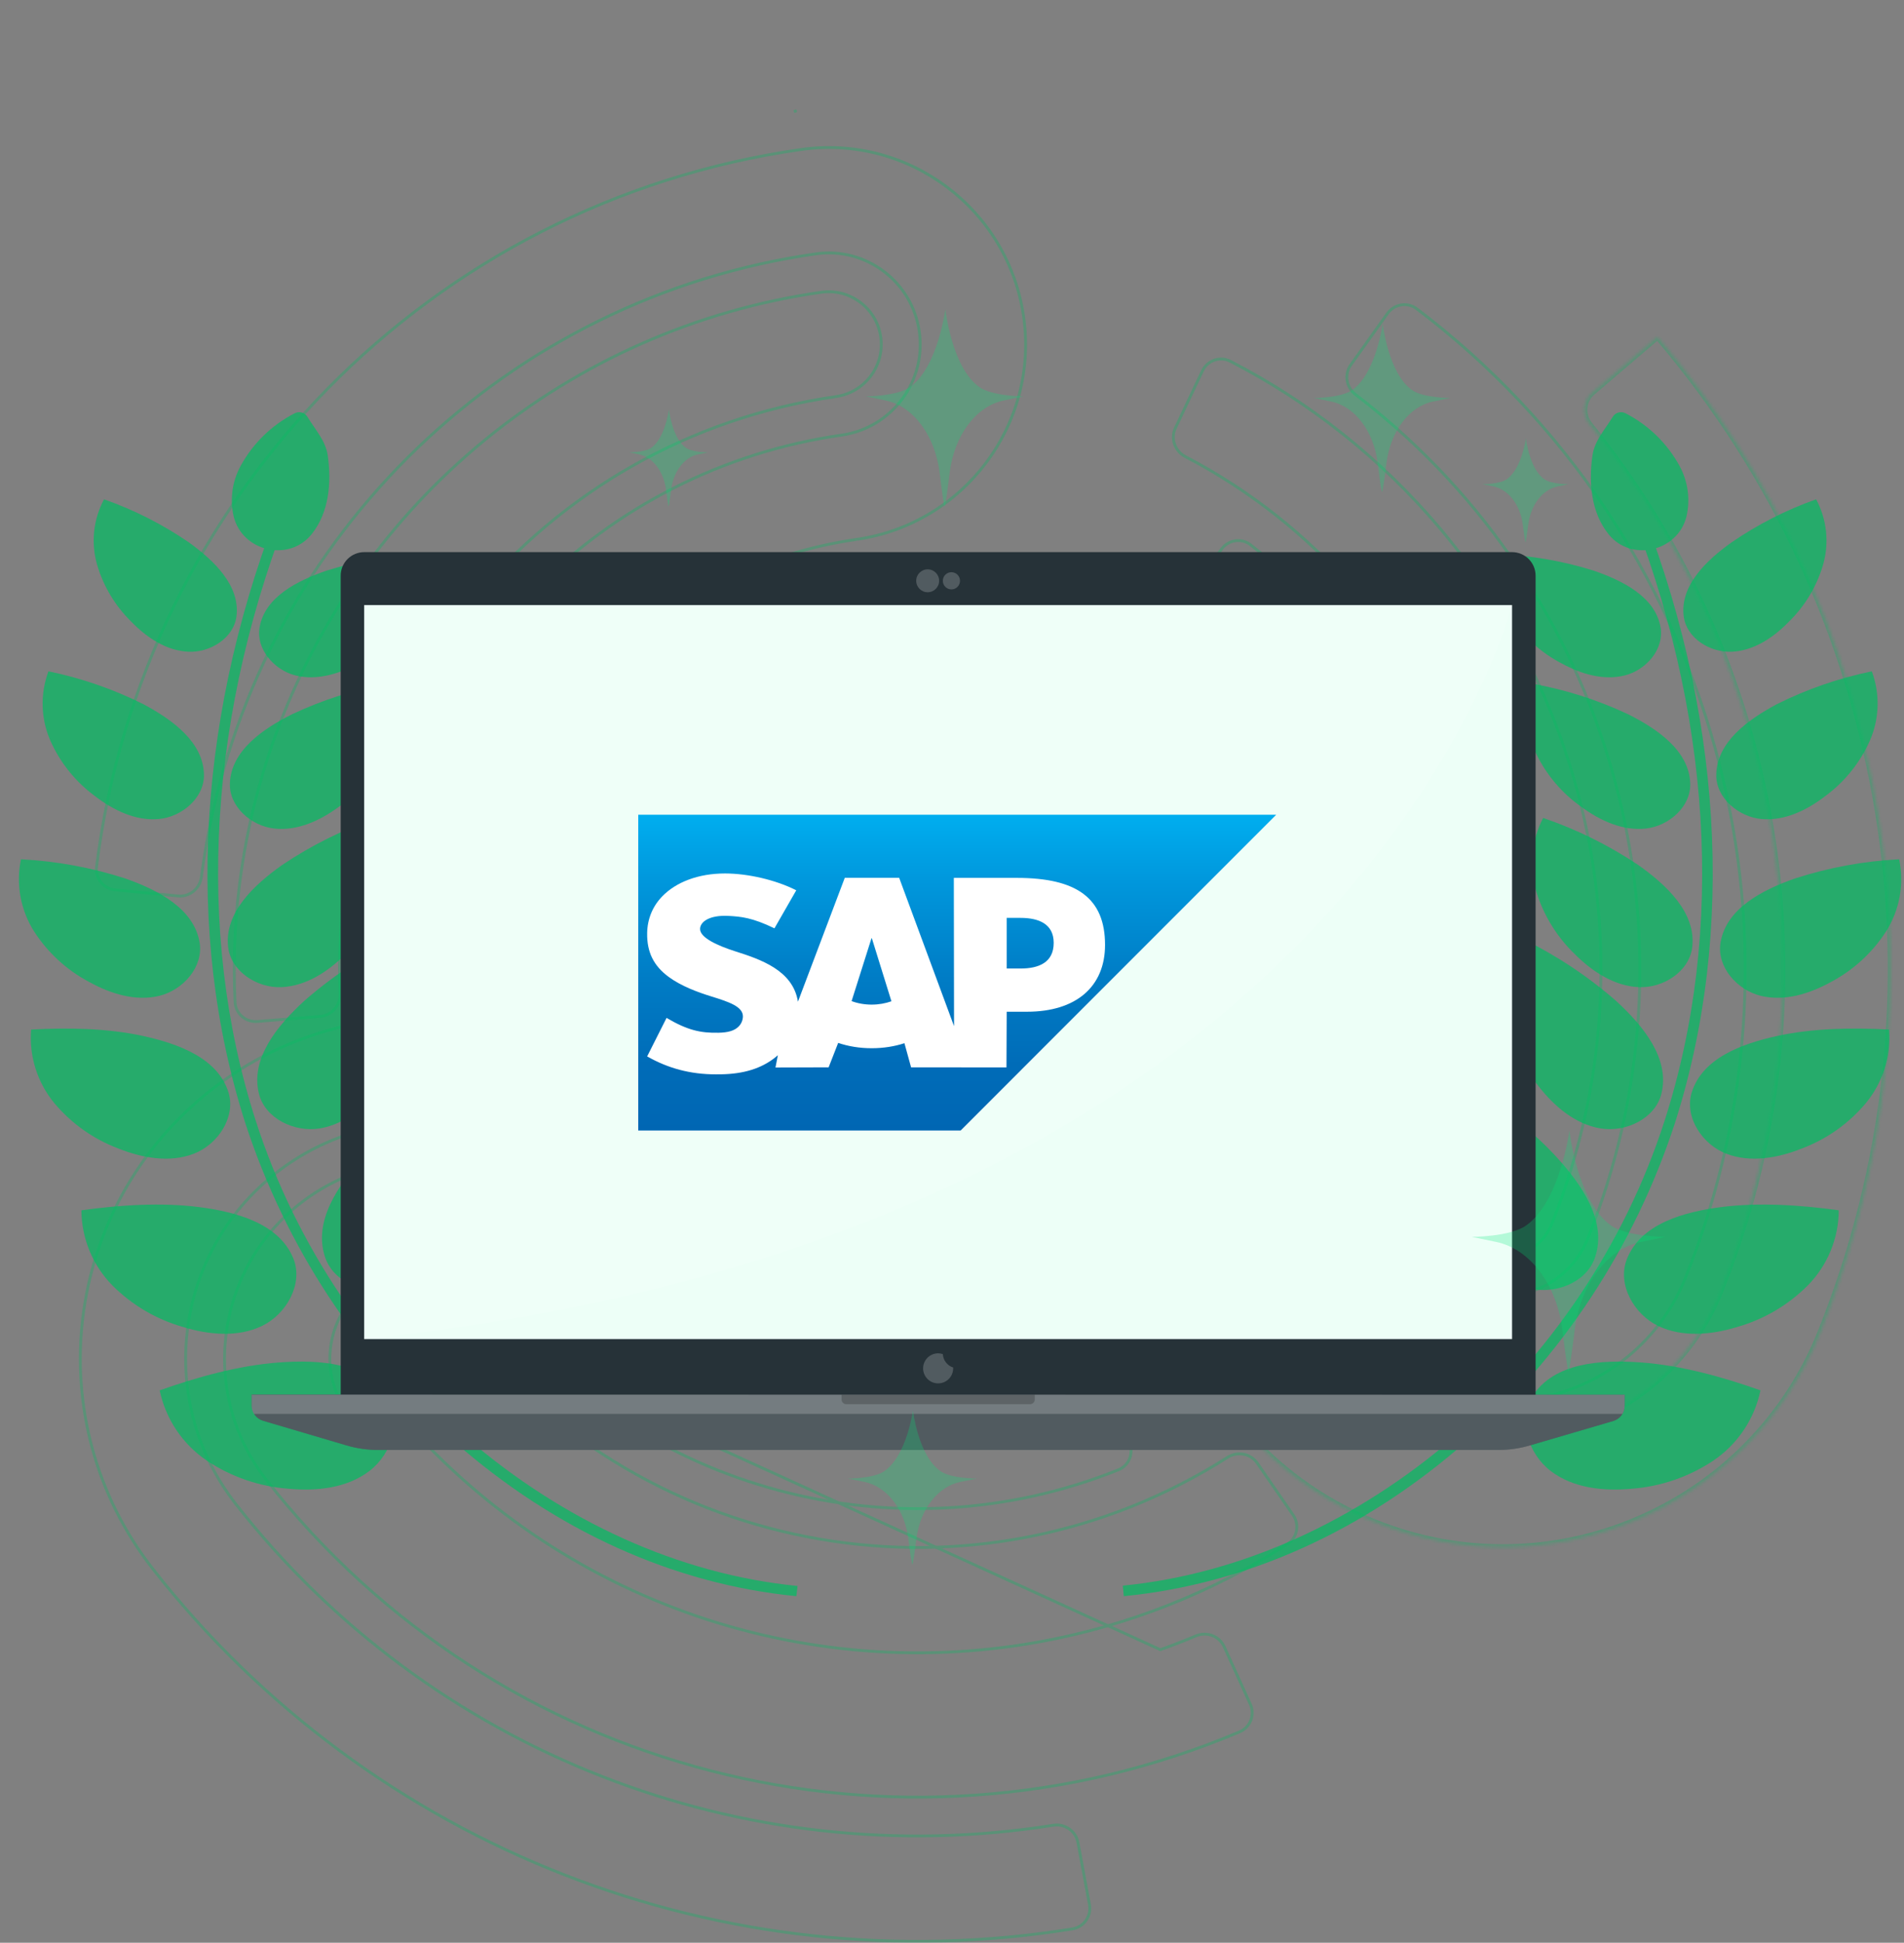 <svg width="604" height="616" viewBox="0 0 604 616" fill="none" xmlns="http://www.w3.org/2000/svg">
<rect x="0" y="0" width="604" height="616" fill="#808080" stroke="none"/>
<g opacity="0.3">
<path d="M74.908 476.288C74.908 476.288 74.908 476.288 74.908 476.288C74.899 476.295 74.891 476.302 74.882 476.309C74.891 476.302 74.899 476.295 74.908 476.288ZM87.517 371.957C55.053 397.423 49.357 444.371 74.784 476.855C74.796 476.878 74.811 476.901 74.828 476.922C136.487 555.532 235.814 594.345 334.119 578.747C337.783 578.165 341.281 580.565 341.954 584.197L345.604 603.879C346.279 607.516 343.871 611.012 340.231 611.6C229.686 629.47 117.886 585.939 48.546 497.535C11.678 450.526 19.898 382.538 66.9 345.668C113.909 308.8 181.898 317.02 218.767 364.022C229.016 377.097 242.588 387.108 258.004 393.053C261.486 394.397 263.506 398.124 262.451 401.659C261.315 405.461 260.18 409.263 259.045 413.065C258.271 415.656 257.497 418.247 256.724 420.838C255.664 424.388 251.93 426.401 248.478 425.153C226.427 417.181 207.005 403.166 192.478 384.642L192.127 384.917L192.478 384.642C166.996 352.156 120.003 346.475 87.517 371.957Z" stroke="#00BD62" stroke-width="0.893"/>
<path d="M147.453 420.534C147.452 420.534 147.452 420.534 147.452 420.534C147.4 420.575 147.336 420.605 147.262 420.62C147.337 420.605 147.4 420.575 147.453 420.534ZM123.378 417.623C130.622 411.942 141.095 413.194 146.797 420.419C146.806 420.432 146.815 420.446 146.825 420.458L146.825 420.458C205.203 494.877 310.238 512.422 389.405 462.095C392.541 460.101 396.717 460.858 398.817 463.896C400.899 466.907 402.981 469.919 405.063 472.93C406.774 475.406 408.486 477.882 410.198 480.359C412.303 483.404 411.54 487.574 408.443 489.567C384.575 504.929 357.901 515.468 329.931 520.561C250.791 534.963 170.189 504.366 120.543 441.072C114.853 433.815 116.12 423.318 123.378 417.623Z" stroke="#00BD62" stroke-width="0.893"/>
<path d="M115.762 407.935L115.762 407.935C128.378 398.041 146.621 400.248 156.515 412.86L156.164 413.136L156.515 412.86C203.61 472.905 284.532 494.273 354.816 466.037C358.23 464.665 359.734 460.7 358.213 457.324C355.472 451.241 352.731 445.158 349.989 439.073C348.472 435.708 344.504 434.211 341.037 435.563C284.797 457.488 220.396 440.181 182.798 392.244L183.149 391.969L182.798 392.244C161.518 365.111 122.274 360.37 95.141 381.651C68.008 402.931 63.267 442.175 84.547 469.308C157.825 562.734 284.443 595.12 393.265 549.115C396.659 547.679 398.156 543.705 396.625 540.338C393.862 534.263 391.098 528.189 388.334 522.114C386.804 518.753 382.837 517.267 379.413 518.698C375.684 520.255 371.914 521.714 368.097 523.075C368.097 523.075 368.097 523.075 368.096 523.075L115.762 407.935ZM115.762 407.935C103.15 417.828 100.943 436.072 110.836 448.688L111.187 448.413L115.762 407.935Z" stroke="#00BD62" stroke-width="0.893"/>
<path d="M271.717 171.027L271.717 171.028C271.686 171.032 271.657 171.039 271.629 171.049C211.35 179.667 164.202 226.769 155.066 286.415C154.503 290.093 151.222 292.779 147.549 292.41C144.207 292.074 140.868 291.738 137.53 291.402C134.233 291.07 130.935 290.738 127.635 290.406C123.95 290.036 121.268 286.75 121.787 283.108C132.478 208.125 191.442 148.726 266.987 137.965L266.924 137.523L266.987 137.965C282.857 135.701 293.888 121.001 291.629 105.13C289.37 89.26 274.669 78.23 258.799 80.489L258.861 80.931L258.799 80.489C161.236 94.388 83.489 169.127 65.758 266.077C65.029 270.064 64.407 274.06 63.891 278.072C63.418 281.754 60.146 284.449 56.468 284.092C53.592 283.813 50.716 283.535 47.841 283.256C44.075 282.891 40.31 282.526 36.544 282.161C32.862 281.804 30.169 278.52 30.623 274.863C45.19 157.612 136.551 64.157 254.103 47.409C288.237 42.548 319.851 66.277 324.717 100.415C329.578 134.546 305.852 166.163 271.717 171.027ZM271.696 171.04C271.697 171.039 271.698 171.039 271.699 171.039L271.699 171.039C271.698 171.039 271.697 171.039 271.696 171.04Z" stroke="#00BD62" stroke-width="0.893"/>
<path d="M265.223 125.74L265.223 125.74C265.19 125.744 265.159 125.752 265.129 125.763C171.536 139.145 103.868 221.32 107.88 315.01C108.039 318.723 105.296 321.962 101.615 322.262L81.665 323.887C77.976 324.187 74.745 321.441 74.567 317.763C73.195 289.413 77.402 261.041 86.978 234.273L86.558 234.123L86.979 234.273C114.069 158.525 180.874 104.017 260.508 92.672L260.508 92.672C269.636 91.368 278.098 97.717 279.397 106.851C280.695 115.978 274.354 124.433 265.223 125.74Z" stroke="#00BD62" stroke-width="0.893"/>
<path d="M252.326 35.211C252.296 35.215 252.267 35.222 252.239 35.232L252.389 35.653L252.327 35.211C252.326 35.211 252.326 35.211 252.326 35.211Z" stroke="#00BD62" stroke-width="0.893"/>
<mask id="path-7-inside-1_2265_3943" fill="white">
<path d="M525.798 106.827C525.799 106.827 525.799 106.828 525.798 106.828C518.916 112.706 512.032 118.586 505.148 124.465C502.149 127.027 501.805 131.532 504.288 134.597C566.848 211.809 582.867 317.059 545.678 409.618C530.374 447.702 487.099 466.169 449.014 450.865C410.93 435.56 392.463 392.286 407.768 354.2C416.577 332.277 419.013 308.366 414.878 285.205C414.185 281.322 410.314 278.953 406.477 279.866C399.987 281.41 393.497 282.954 387.008 284.498C383.17 285.411 380.829 289.26 381.439 293.157C383.986 309.401 382.111 326.077 375.946 341.414C353.582 397.074 380.572 460.326 436.227 482.686C491.887 505.051 555.139 478.061 577.499 422.4C620.34 315.786 600.419 194.201 525.797 106.828C525.797 106.827 525.798 106.826 525.798 106.827Z"/>
</mask>
<path d="M545.678 409.618L546.506 409.951L546.506 409.951L545.678 409.618ZM449.014 450.865L448.681 451.693H448.681L449.014 450.865ZM407.768 354.2L406.939 353.868V353.868L407.768 354.2ZM375.946 341.414L375.118 341.081L375.118 341.081L375.946 341.414ZM436.227 482.686L436.56 481.858H436.56L436.227 482.686ZM577.499 422.4L576.671 422.068L576.671 422.068L577.499 422.4ZM387.008 284.498L386.801 283.63L387.008 284.498ZM505.148 124.465L505.728 125.144L505.148 124.465ZM525.797 106.828L525.119 107.408L525.797 106.828ZM414.878 285.205L413.999 285.362L414.878 285.205ZM406.477 279.866L406.27 278.998L406.477 279.866ZM525.798 106.828L526.378 107.507L525.798 106.828ZM525.219 106.149C518.337 112.027 511.452 117.907 504.568 123.786L505.728 125.144C512.611 119.265 519.496 113.385 526.378 107.507L525.219 106.149ZM503.594 135.159C565.951 212.119 581.918 317.027 544.85 409.285L546.506 409.951C583.817 317.09 567.745 211.498 504.981 134.035L503.594 135.159ZM544.85 409.285C529.729 446.912 486.974 465.157 449.347 450.036L448.681 451.693C487.224 467.181 531.018 448.492 546.506 409.951L544.85 409.285ZM449.347 450.036C411.72 434.916 393.475 392.161 408.596 354.533L406.939 353.868C391.451 392.41 410.14 436.205 448.681 451.693L449.347 450.036ZM408.596 354.533C417.468 332.454 419.921 308.373 415.757 285.048L413.999 285.362C418.105 308.358 415.687 332.1 406.939 353.868L408.596 354.533ZM406.27 278.998C399.781 280.541 393.29 282.086 386.801 283.63L387.214 285.366C393.705 283.823 400.193 282.278 406.683 280.734L406.27 278.998ZM380.558 293.295C383.079 309.381 381.223 325.894 375.118 341.081L376.774 341.747C383 326.26 384.893 309.421 382.321 293.018L380.558 293.295ZM375.118 341.081C352.57 397.199 379.782 460.97 435.895 483.515L436.56 481.858C381.362 459.681 354.594 396.95 376.774 341.747L375.118 341.081ZM435.894 483.515C492.012 506.063 555.783 478.851 578.328 422.733L576.671 422.068C554.494 477.27 491.763 504.039 436.56 481.858L435.894 483.515ZM578.328 422.733C621.292 315.811 601.314 193.873 526.476 106.248L525.119 107.408C599.525 194.528 619.388 315.762 576.671 422.068L578.328 422.733ZM386.801 283.63C382.468 284.66 379.881 288.981 380.558 293.295L382.321 293.018C381.776 289.538 383.872 286.161 387.214 285.366L386.801 283.63ZM504.568 123.786C501.189 126.672 500.817 131.731 503.594 135.159L504.981 134.035C502.793 131.334 503.108 127.381 505.728 125.144L504.568 123.786ZM526.476 106.248C526.803 106.631 526.716 107.122 526.48 107.403C526.239 107.688 525.751 107.859 525.314 107.577L526.283 106.077C525.845 105.794 525.356 105.966 525.115 106.251C524.878 106.532 524.791 107.024 525.119 107.408L526.476 106.248ZM415.757 285.048C414.967 280.627 410.573 277.974 406.27 278.998L406.683 280.734C410.054 279.932 413.402 282.017 413.999 285.362L415.757 285.048ZM526.378 107.507C526.833 107.118 526.785 106.401 526.283 106.077L525.314 107.577C524.812 107.253 524.765 106.537 525.219 106.149L526.378 107.507Z" fill="#00BD62" mask="url(#path-7-inside-1_2265_3943)"/>
<path d="M461.24 375.66L461.242 375.655L461.24 375.66ZM461.241 375.663C496.501 287.899 459.173 188.159 376.007 144.773C372.712 143.054 371.279 139.058 372.86 135.72C374.432 132.402 376.004 129.084 377.576 125.765C378.86 123.054 380.145 120.343 381.429 117.631C383.014 114.286 387.007 112.862 390.281 114.546C415.521 127.534 437.989 145.365 456.382 167.044L456.722 166.755L456.382 167.044C508.424 228.373 522.232 313.479 492.239 388.118C488.796 396.675 479.071 400.827 470.51 397.388C461.968 393.951 457.816 384.255 461.222 375.704C461.229 375.691 461.235 375.677 461.241 375.663ZM461.272 375.51C461.279 375.293 461.141 375.144 460.992 375.083C460.992 375.082 460.993 375.082 460.993 375.082C461.153 375.144 461.279 375.293 461.272 375.51Z" stroke="#00BD62" stroke-width="0.893"/>
<path d="M503.674 392.729L503.674 392.728C503.68 392.715 503.684 392.701 503.689 392.687C540.418 301.239 514.559 196.556 439.474 132.73L439.474 132.73C436.384 130.104 433.236 127.568 430.019 125.116C427.067 122.865 426.369 118.683 428.516 115.677L440.149 99.391C442.299 96.38 446.49 95.689 449.431 97.912C543.688 169.156 578.945 294.998 534.673 405.173C521.815 437.166 485.455 452.682 453.461 439.824C421.467 426.966 405.951 390.605 418.81 358.611L418.395 358.445L418.81 358.611C441.522 302.089 424.312 237.668 377.206 199.922C374.301 197.594 373.615 193.408 375.772 190.411C379.67 184.996 383.568 179.581 387.465 174.166C389.627 171.161 393.814 170.481 396.709 172.751C456.303 219.499 478.258 300.271 449.808 371.076C443.83 385.952 451.043 402.86 465.919 408.837C480.795 414.814 497.696 407.603 503.674 392.729Z" stroke="#00BD62" stroke-width="0.893"/>
</g>
<g opacity="0.7">
<path d="M50.654 440.853C52.565 449.968 57.957 457.979 65.683 463.179C73.391 468.302 82.288 471.355 91.517 472.046C100.451 472.881 110.053 471.863 117.183 466.419C124.313 460.975 127.804 450.171 122.927 442.64C116.031 431.986 101.219 431.084 88.561 432.002C75.903 432.921 62.594 436.611 50.654 440.853Z" fill="#00BD62"/>
<path d="M164.257 374.708C171.518 380.54 176.216 388.976 177.349 398.22C178.426 407.416 177.109 416.735 173.525 425.272C170.185 433.622 164.958 441.704 156.826 445.595C148.694 449.486 137.522 447.699 133.03 439.934C126.668 428.963 132.596 415.337 139.125 404.466C145.654 393.595 155.056 383.425 164.257 374.708Z" fill="#00BD62"/>
<path d="M25.828 383.76C25.872 392.657 29.383 401.187 35.614 407.539C41.849 413.8 49.589 418.354 58.091 420.764C66.29 423.269 75.474 424.104 83.139 420.414C90.804 416.723 96.181 407.238 93.158 399.273C88.733 387.984 75.023 384.244 63.017 382.724C51.01 381.205 37.818 382.09 25.828 383.76Z" fill="#00BD62"/>
<path d="M144.768 343.549C150.447 350.399 153.232 359.193 152.533 368.063C151.768 376.865 148.755 385.324 143.783 392.627C139.091 399.808 132.611 406.37 124.312 408.474C116.013 410.579 105.843 406.805 103.121 398.622C99.263 387.133 107.413 375.511 115.612 366.593C123.811 357.676 134.565 349.945 144.768 343.549Z" fill="#00BD62"/>
<path d="M9.863 326.449C9.195 334.91 11.855 343.298 17.277 349.827C22.695 356.273 29.683 361.213 37.566 364.172C45.148 367.194 53.815 368.747 61.429 365.842C69.044 362.936 74.788 354.369 72.534 346.538C69.194 335.483 56.503 330.907 45.231 328.453C33.959 325.998 21.385 325.814 9.863 326.449Z" fill="#00BD62"/>
<path d="M126.001 297.76C130.851 304.715 132.793 313.29 131.411 321.656C130.006 329.948 126.493 337.74 121.208 344.283C116.198 350.729 109.519 356.457 101.47 357.793C93.421 359.129 84.069 354.67 82.132 346.755C79.377 335.55 88.044 325.146 96.527 317.348C105.451 309.556 115.361 302.97 126.001 297.76Z" fill="#00BD62"/>
<path d="M6.653 272.461C5.005 280.345 6.504 288.56 10.828 295.355C15.169 302.086 21.166 307.589 28.245 311.336C35.025 315.093 43.007 317.598 50.538 315.761C58.069 313.924 64.582 306.56 63.33 298.895C61.543 288.074 50.104 282.196 39.767 278.556C29.044 275.084 17.91 273.035 6.653 272.461Z" fill="#00BD62"/>
<path d="M119.54 259.352C123.269 266.494 124.071 274.806 121.778 282.53C119.484 290.177 115.264 297.106 109.521 302.652C104.01 308.129 97.03 312.671 89.282 313.005C81.533 313.339 73.251 307.996 72.366 300.264C71.13 289.376 80.548 280.626 89.482 274.28C98.809 268.017 108.914 262.999 119.54 259.352Z" fill="#00BD62"/>
<path d="M15.371 212.861C12.704 220.017 12.932 227.93 16.006 234.921C19.107 241.85 23.944 247.86 30.05 252.371C35.878 256.863 42.992 260.353 50.322 259.702C57.653 259.051 64.784 253.022 64.7 245.725C64.583 235.321 54.681 228.208 45.513 223.298C35.964 218.52 25.831 215.011 15.371 212.861Z" fill="#00BD62"/>
<path d="M123.091 216.77C125.575 223.993 125.144 231.901 121.889 238.812C118.604 245.656 113.612 251.54 107.394 255.895C101.466 260.237 94.269 263.543 86.954 262.708C79.64 261.873 72.66 255.728 72.927 248.381C73.311 237.977 83.398 231.114 92.682 226.455C102.351 221.91 112.575 218.654 123.091 216.77Z" fill="#00BD62"/>
<path d="M33.006 158.323C29.595 164.685 28.805 172.127 30.801 179.063C32.823 185.946 36.584 192.192 41.722 197.198C46.599 202.208 52.811 206.333 59.757 206.65C66.704 206.967 74.152 202.308 75.02 195.412C76.222 185.659 67.873 177.727 59.991 172.033C51.639 166.294 42.566 161.684 33.006 158.323Z" fill="#00BD62"/>
<path d="M133.397 175.74C134.797 182.825 133.377 190.176 129.439 196.23C125.497 202.223 120.072 207.095 113.692 210.374C107.58 213.714 100.333 215.868 93.653 214.148C86.973 212.428 81.145 205.798 82.348 198.918C84.018 189.25 94.354 184.106 103.639 180.917C113.289 177.896 123.294 176.156 133.397 175.74Z" fill="#00BD62"/>
<path d="M97.543 132.189C97.132 131.502 96.469 131.003 95.696 130.797C94.922 130.591 94.099 130.695 93.401 131.087C86.22 134.781 80.302 140.53 76.402 147.602C73.683 152.503 72.869 158.235 74.114 163.7C76.803 174.821 91.564 178.345 98.795 169.461C104.373 162.598 105.208 153.096 103.972 144.413C103.287 139.703 99.981 136.23 97.543 132.189Z" fill="#00BD62"/>
<path d="M252.632 506.112C213.74 502.322 176.318 485.372 144.222 457.234C113.541 430.1 90.646 395.279 77.894 356.356C58.289 295.371 62.648 224.534 90.184 156.903L93.274 158.172C66.105 225.018 61.713 295.037 81.134 355.371C106.666 434.774 177.336 495.442 252.999 502.873L252.632 506.112Z" fill="#00BD62"/>
<path d="M558.468 440.853C556.561 449.97 551.168 457.981 543.439 463.179C535.723 468.3 526.822 471.353 517.589 472.046C508.671 472.881 499.053 471.863 491.922 466.419C484.792 460.975 481.302 450.171 486.178 442.64C493.075 431.986 507.887 431.084 520.561 432.002C533.236 432.921 546.528 436.611 558.468 440.853Z" fill="#00BD62"/>
<path d="M444.868 374.708C437.62 380.546 432.935 388.981 431.81 398.22C430.741 407.416 432.058 416.733 435.634 425.272C438.974 433.622 444.2 441.704 452.333 445.595C460.465 449.486 471.637 447.699 476.129 439.934C482.491 428.963 476.58 415.337 470.034 404.466C463.488 393.595 454.07 383.425 444.868 374.708Z" fill="#00BD62"/>
<path d="M583.303 383.76C583.259 392.657 579.749 401.187 573.518 407.539C567.284 413.803 559.544 418.357 551.041 420.764C542.842 423.269 533.657 424.104 525.993 420.414C518.328 416.723 512.951 407.238 516.073 399.273C520.482 387.984 534.192 384.244 546.132 382.724C558.071 381.205 571.314 382.09 583.303 383.76Z" fill="#00BD62"/>
<path d="M464.356 343.549C458.675 350.397 455.895 359.194 456.608 368.063C457.357 376.869 460.371 385.331 465.358 392.627C470.034 399.808 476.513 406.37 484.812 408.474C493.112 410.579 503.281 406.805 506.003 398.622C509.861 387.133 501.712 375.511 493.513 366.593C485.313 357.676 474.626 349.945 464.356 343.549Z" fill="#00BD62"/>
<path d="M599.269 326.449C599.937 334.91 597.276 343.298 591.854 349.827C586.436 356.273 579.448 361.213 571.565 364.172C563.984 367.194 555.333 368.747 547.702 365.842C540.071 362.936 534.343 354.369 536.614 346.538C539.954 335.483 552.628 330.907 563.9 328.453C575.172 325.998 587.746 325.814 599.269 326.449Z" fill="#00BD62"/>
<path d="M483.138 297.76C478.274 304.71 476.326 313.287 477.71 321.656C479.13 329.953 482.661 337.746 487.964 344.283C492.973 350.729 499.653 356.457 507.718 357.793C515.784 359.129 525.102 354.67 527.056 346.755C529.795 335.55 521.144 325.146 512.645 317.348C503.708 309.556 493.788 302.97 483.138 297.76Z" fill="#00BD62"/>
<path d="M602.469 272.461C604.116 280.345 602.618 288.56 598.294 295.355C593.953 302.086 587.955 307.589 580.877 311.336C574.097 315.093 566.132 317.598 558.584 315.761C551.036 313.924 544.54 306.56 545.792 298.895C547.579 288.074 559.018 282.196 569.371 278.556C580.089 275.083 591.217 273.034 602.469 272.461Z" fill="#00BD62"/>
<path d="M489.523 259.352C485.794 266.494 484.992 274.806 487.285 282.53C489.629 290.189 493.901 297.118 499.692 302.652C505.186 308.129 512.166 312.671 519.915 313.005C527.663 313.339 535.946 307.996 536.831 300.264C538.067 289.376 528.665 280.626 519.714 274.28C510.346 268.007 500.195 262.988 489.523 259.352Z" fill="#00BD62"/>
<path d="M593.79 212.861C596.452 220.019 596.218 227.933 593.138 234.921C590.037 241.85 585.2 247.86 579.094 252.371C573.267 256.863 566.153 260.353 558.839 259.702C551.524 259.051 544.361 253.022 544.444 245.725C544.561 235.321 554.463 228.208 563.631 223.298C573.186 218.519 583.325 215.01 593.79 212.861Z" fill="#00BD62"/>
<path d="M486.026 216.77C483.542 223.993 483.973 231.901 487.229 238.812C490.514 245.656 495.505 251.54 501.723 255.895C507.651 260.237 514.849 263.543 522.163 262.708C529.477 261.873 536.457 255.728 536.19 248.381C535.806 237.977 525.736 231.114 516.435 226.455C506.766 221.91 496.543 218.654 486.026 216.77Z" fill="#00BD62"/>
<path d="M576.125 158.323C579.535 164.685 580.326 172.127 578.329 179.063C576.316 185.95 572.554 192.198 567.408 197.198C562.532 202.208 556.32 206.333 549.373 206.65C542.426 206.967 534.979 202.308 534.11 195.412C532.908 185.659 541.257 177.727 549.223 172.033C557.548 166.299 566.593 161.69 576.125 158.323Z" fill="#00BD62"/>
<path d="M475.727 175.741C474.327 182.826 475.747 190.177 479.685 196.231C483.627 202.224 489.052 207.096 495.432 210.375C501.544 213.715 508.708 215.869 515.471 214.149C522.234 212.429 527.978 205.799 526.776 198.919C525.106 189.251 514.786 184.107 505.485 180.918C495.835 177.897 485.83 176.157 475.727 175.741Z" fill="#00BD62"/>
<path d="M511.581 132.189C511.995 131.501 512.661 131.001 513.437 130.796C514.213 130.59 515.039 130.694 515.74 131.087C522.913 134.786 528.824 140.535 532.722 147.602C535.441 152.504 536.256 158.236 535.01 163.7C532.322 174.822 517.56 178.345 510.329 169.461C504.752 162.598 503.917 153.096 505.169 144.413C505.837 139.704 509.143 136.23 511.581 132.189Z" fill="#00BD62"/>
<path d="M356.499 506.112L356.182 502.772C431.811 495.358 502.532 434.691 528.048 355.371C547.418 295.121 543.077 225.118 515.857 158.206L518.963 156.937C546.483 224.567 550.842 295.404 531.237 356.389C518.49 395.301 495.6 430.111 464.925 457.234C432.88 485.372 395.391 502.322 356.499 506.112Z" fill="#00BD62"/>
</g>
<path d="M115.537 175.068H479.671C480.651 175.068 481.621 175.261 482.526 175.636C483.432 176.011 484.255 176.561 484.947 177.254C485.64 177.947 486.19 178.77 486.565 179.675C486.94 180.58 487.133 181.551 487.133 182.531V445.949H108.075V182.601C108.065 181.615 108.252 180.637 108.622 179.723C108.993 178.81 109.541 177.979 110.235 177.279C110.929 176.578 111.755 176.022 112.665 175.643C113.575 175.264 114.551 175.068 115.537 175.068Z" fill="#263238"/>
<path d="M479.667 191.863H115.533V424.594H479.667V191.863Z" fill="#EDFFF7"/>
<path opacity="0.2" d="M294.282 187.792C296.289 187.792 297.917 186.164 297.917 184.157C297.917 182.149 296.289 180.521 294.282 180.521C292.274 180.521 290.646 182.149 290.646 184.157C290.646 186.164 292.274 187.792 294.282 187.792Z" fill="white"/>
<path opacity="0.2" d="M301.816 186.883C303.322 186.883 304.542 185.663 304.542 184.157C304.542 182.651 303.322 181.431 301.816 181.431C300.31 181.431 299.09 182.651 299.09 184.157C299.09 185.663 300.31 186.883 301.816 186.883Z" fill="white"/>
<path opacity="0.2" d="M299.087 429.365C298.609 429.197 298.107 429.108 297.601 429.103C296.657 429.103 295.735 429.382 294.95 429.907C294.166 430.431 293.554 431.176 293.193 432.048C292.832 432.92 292.738 433.879 292.922 434.804C293.106 435.73 293.56 436.58 294.227 437.247C294.895 437.914 295.745 438.369 296.67 438.553C297.596 438.737 298.555 438.642 299.427 438.281C300.299 437.92 301.044 437.309 301.568 436.524C302.092 435.74 302.372 434.817 302.372 433.874C302.382 433.786 302.382 433.699 302.372 433.611C301.46 433.317 300.659 432.754 300.072 431.996C299.486 431.239 299.142 430.321 299.087 429.365Z" fill="white"/>
<path d="M515.391 442.245V445.74C515.385 446.823 515.033 447.876 514.385 448.744C513.737 449.612 512.828 450.25 511.791 450.563L485.402 458.288C482.124 459.265 478.721 459.759 475.301 459.756H119.94C116.525 459.758 113.128 459.264 109.856 458.288L83.45 450.493C82.41 450.183 81.497 449.547 80.846 448.678C80.194 447.81 79.839 446.755 79.832 445.67V442.175L515.391 442.245Z" fill="#263238"/>
<path opacity="0.2" d="M515.391 442.245V445.74C515.385 446.823 515.033 447.876 514.385 448.744C513.737 449.612 512.828 450.25 511.791 450.563L485.402 458.288C482.124 459.265 478.721 459.759 475.301 459.756H119.94C116.525 459.758 113.128 459.264 109.856 458.288L83.45 450.493C82.41 450.183 81.497 449.547 80.846 448.678C80.194 447.81 79.839 446.755 79.832 445.67V442.175L515.391 442.245Z" fill="white"/>
<path opacity="0.2" d="M515.391 442.244V445.739C515.39 446.645 515.143 447.533 514.675 448.308H80.549C80.081 447.533 79.833 446.645 79.832 445.739V442.244H515.391Z" fill="white"/>
<path opacity="0.2" d="M328.26 442.244V443.747C328.26 443.942 328.221 444.135 328.147 444.316C328.072 444.496 327.963 444.66 327.825 444.797C327.687 444.935 327.523 445.045 327.343 445.119C327.162 445.194 326.969 445.233 326.774 445.233H268.474C268.277 445.235 268.082 445.198 267.9 445.125C267.718 445.051 267.552 444.942 267.412 444.804C267.272 444.666 267.161 444.501 267.085 444.32C267.01 444.138 266.971 443.944 266.971 443.747V442.244H328.26Z" fill="black"/>
<path opacity="0.1" d="M479.667 191.863C479.667 191.863 429.318 391.773 115.533 424.594V191.863H479.667Z" fill="white"/>
<path fill-rule="evenodd" clip-rule="evenodd" d="M202.469 358.448H304.748L404.842 258.336H202.469V358.448Z" fill="url(#paint0_linear_2265_3943)"/>
<path fill-rule="evenodd" clip-rule="evenodd" d="M322.566 278.359H302.58L302.646 325.367L285.242 278.343H267.985L253.129 317.616C251.549 307.622 241.218 304.174 233.089 301.591C227.72 299.867 222.023 297.331 222.081 294.528C222.125 292.227 225.129 290.094 231.097 290.412C235.102 290.628 238.639 290.95 245.676 294.35L252.595 282.292C246.179 279.026 237.307 276.964 230.032 276.957H229.987C221.504 276.957 214.441 279.705 210.063 284.232C207.01 287.391 205.364 291.409 205.297 295.852C205.186 301.965 207.426 306.299 212.134 309.763C216.112 312.677 221.2 314.568 225.682 315.956C231.211 317.669 235.727 319.16 235.671 322.332C235.627 323.489 235.191 324.57 234.359 325.442C232.98 326.866 230.866 327.4 227.941 327.458C222.296 327.578 218.114 326.69 211.449 322.751L205.293 334.964C211.952 338.751 219.019 340.651 227.051 340.651L228.857 340.637C235.847 340.51 241.52 338.835 246.027 335.209C246.286 335.002 246.517 334.793 246.757 334.582L246.001 338.479L262.864 338.426L265.89 330.679C269.071 331.765 272.688 332.366 276.528 332.366C280.27 332.366 283.79 331.796 286.911 330.773L289.02 338.426L319.276 338.455L319.35 320.795H325.788C341.35 320.795 350.549 312.875 350.549 299.593C350.544 284.801 341.601 278.359 322.566 278.359ZM276.528 318.541C274.203 318.541 272.023 318.136 270.148 317.425L276.457 297.502H276.579L282.786 317.48C280.918 318.148 278.789 318.541 276.526 318.541H276.528ZM323.737 307.095H319.345V291.039H323.739C329.59 291.039 334.262 292.988 334.262 298.964C334.257 305.149 329.59 307.095 323.739 307.095" fill="white"/>
<path opacity="0.7" d="M438.436 156.009C438.643 155.926 439.2 151.839 439.8 146.979C441.049 136.771 447.029 128.878 454.599 127.324L460.053 126.198C460.053 126.198 451.491 126.198 447.928 123.675C440.357 118.336 438.632 102.55 438.632 102.55C438.632 102.55 436.567 118.336 428.955 123.675C425.382 126.198 416.83 126.198 416.83 126.198L422.283 127.324C429.833 128.878 435.823 136.771 437.073 146.979C437.672 151.88 438.219 155.926 438.436 156.009Z" fill="#00E577" fill-opacity="0.35"/>
<path opacity="0.7" d="M299.668 160.559C299.907 160.461 300.553 155.678 301.247 149.992C302.694 138.047 309.618 128.81 318.383 126.992L324.698 125.674C324.698 125.674 314.784 125.674 310.658 122.721C301.892 116.474 299.895 98 299.895 98C299.895 98 297.503 116.474 288.69 122.721C284.552 125.674 274.65 125.674 274.65 125.674L280.965 126.992C289.706 128.81 296.642 138.047 298.089 149.992C298.783 155.727 299.417 160.461 299.668 160.559Z" fill="#00E577" fill-opacity="0.35"/>
<path opacity="0.7" d="M497.58 434.681C497.874 434.562 498.666 428.735 499.518 421.809C501.294 407.257 509.791 396.005 520.549 393.79L528.299 392.184C528.299 392.184 516.132 392.184 511.068 388.587C500.31 380.977 497.859 358.473 497.859 358.473C497.859 358.473 494.924 380.977 484.107 388.587C479.029 392.184 466.877 392.184 466.877 392.184L474.626 393.79C485.355 396.005 493.867 407.257 495.643 421.809C496.494 428.795 497.272 434.562 497.58 434.681Z" fill="#00E577" fill-opacity="0.35"/>
<path opacity="0.7" d="M212.087 160.559C212.207 160.512 212.529 158.163 212.876 155.372C213.6 149.508 217.062 144.973 221.445 144.081L224.602 143.434C224.602 143.434 219.645 143.434 217.582 141.984C213.199 138.918 212.201 129.849 212.201 129.849C212.201 129.849 211.005 138.918 206.598 141.984C204.529 143.434 199.578 143.434 199.578 143.434L202.735 144.081C207.106 144.973 210.574 149.508 211.298 155.372C211.644 158.187 211.961 160.512 212.087 160.559Z" fill="#00E577" fill-opacity="0.35"/>
<path opacity="0.7" d="M289.432 496.103C289.628 496.027 290.156 492.287 290.723 487.842C291.907 478.502 297.572 471.281 304.744 469.86L309.911 468.829C309.911 468.829 301.799 468.829 298.424 466.521C291.252 461.636 289.618 447.193 289.618 447.193C289.618 447.193 287.661 461.636 280.45 466.521C277.064 468.829 268.963 468.829 268.963 468.829L274.129 469.86C281.281 471.281 286.956 478.502 288.14 487.842C288.708 492.325 289.226 496.027 289.432 496.103Z" fill="#00E577" fill-opacity="0.35"/>
<path opacity="0.7" d="M483.933 171.933C484.064 171.881 484.416 169.359 484.794 166.361C485.583 160.063 489.36 155.192 494.141 154.234L497.586 153.539C497.586 153.539 492.178 153.539 489.928 151.982C485.146 148.688 484.057 138.947 484.057 138.947C484.057 138.947 482.752 148.688 477.945 151.982C475.688 153.539 470.287 153.539 470.287 153.539L473.731 154.234C478.499 155.192 482.283 160.063 483.072 166.361C483.45 169.385 483.796 171.881 483.933 171.933Z" fill="#00E577" fill-opacity="0.35"/>
<defs>
<linearGradient id="paint0_linear_2265_3943" x1="303.655" y1="258.336" x2="303.655" y2="358.45" gradientUnits="userSpaceOnUse">
<stop stop-color="#00AEEF"/>
<stop offset="0.212" stop-color="#0097DC"/>
<stop offset="0.519" stop-color="#007CC5"/>
<stop offset="0.792" stop-color="#006CB8"/>
<stop offset="1" stop-color="#0066B3"/>
</linearGradient>
</defs>
</svg>
